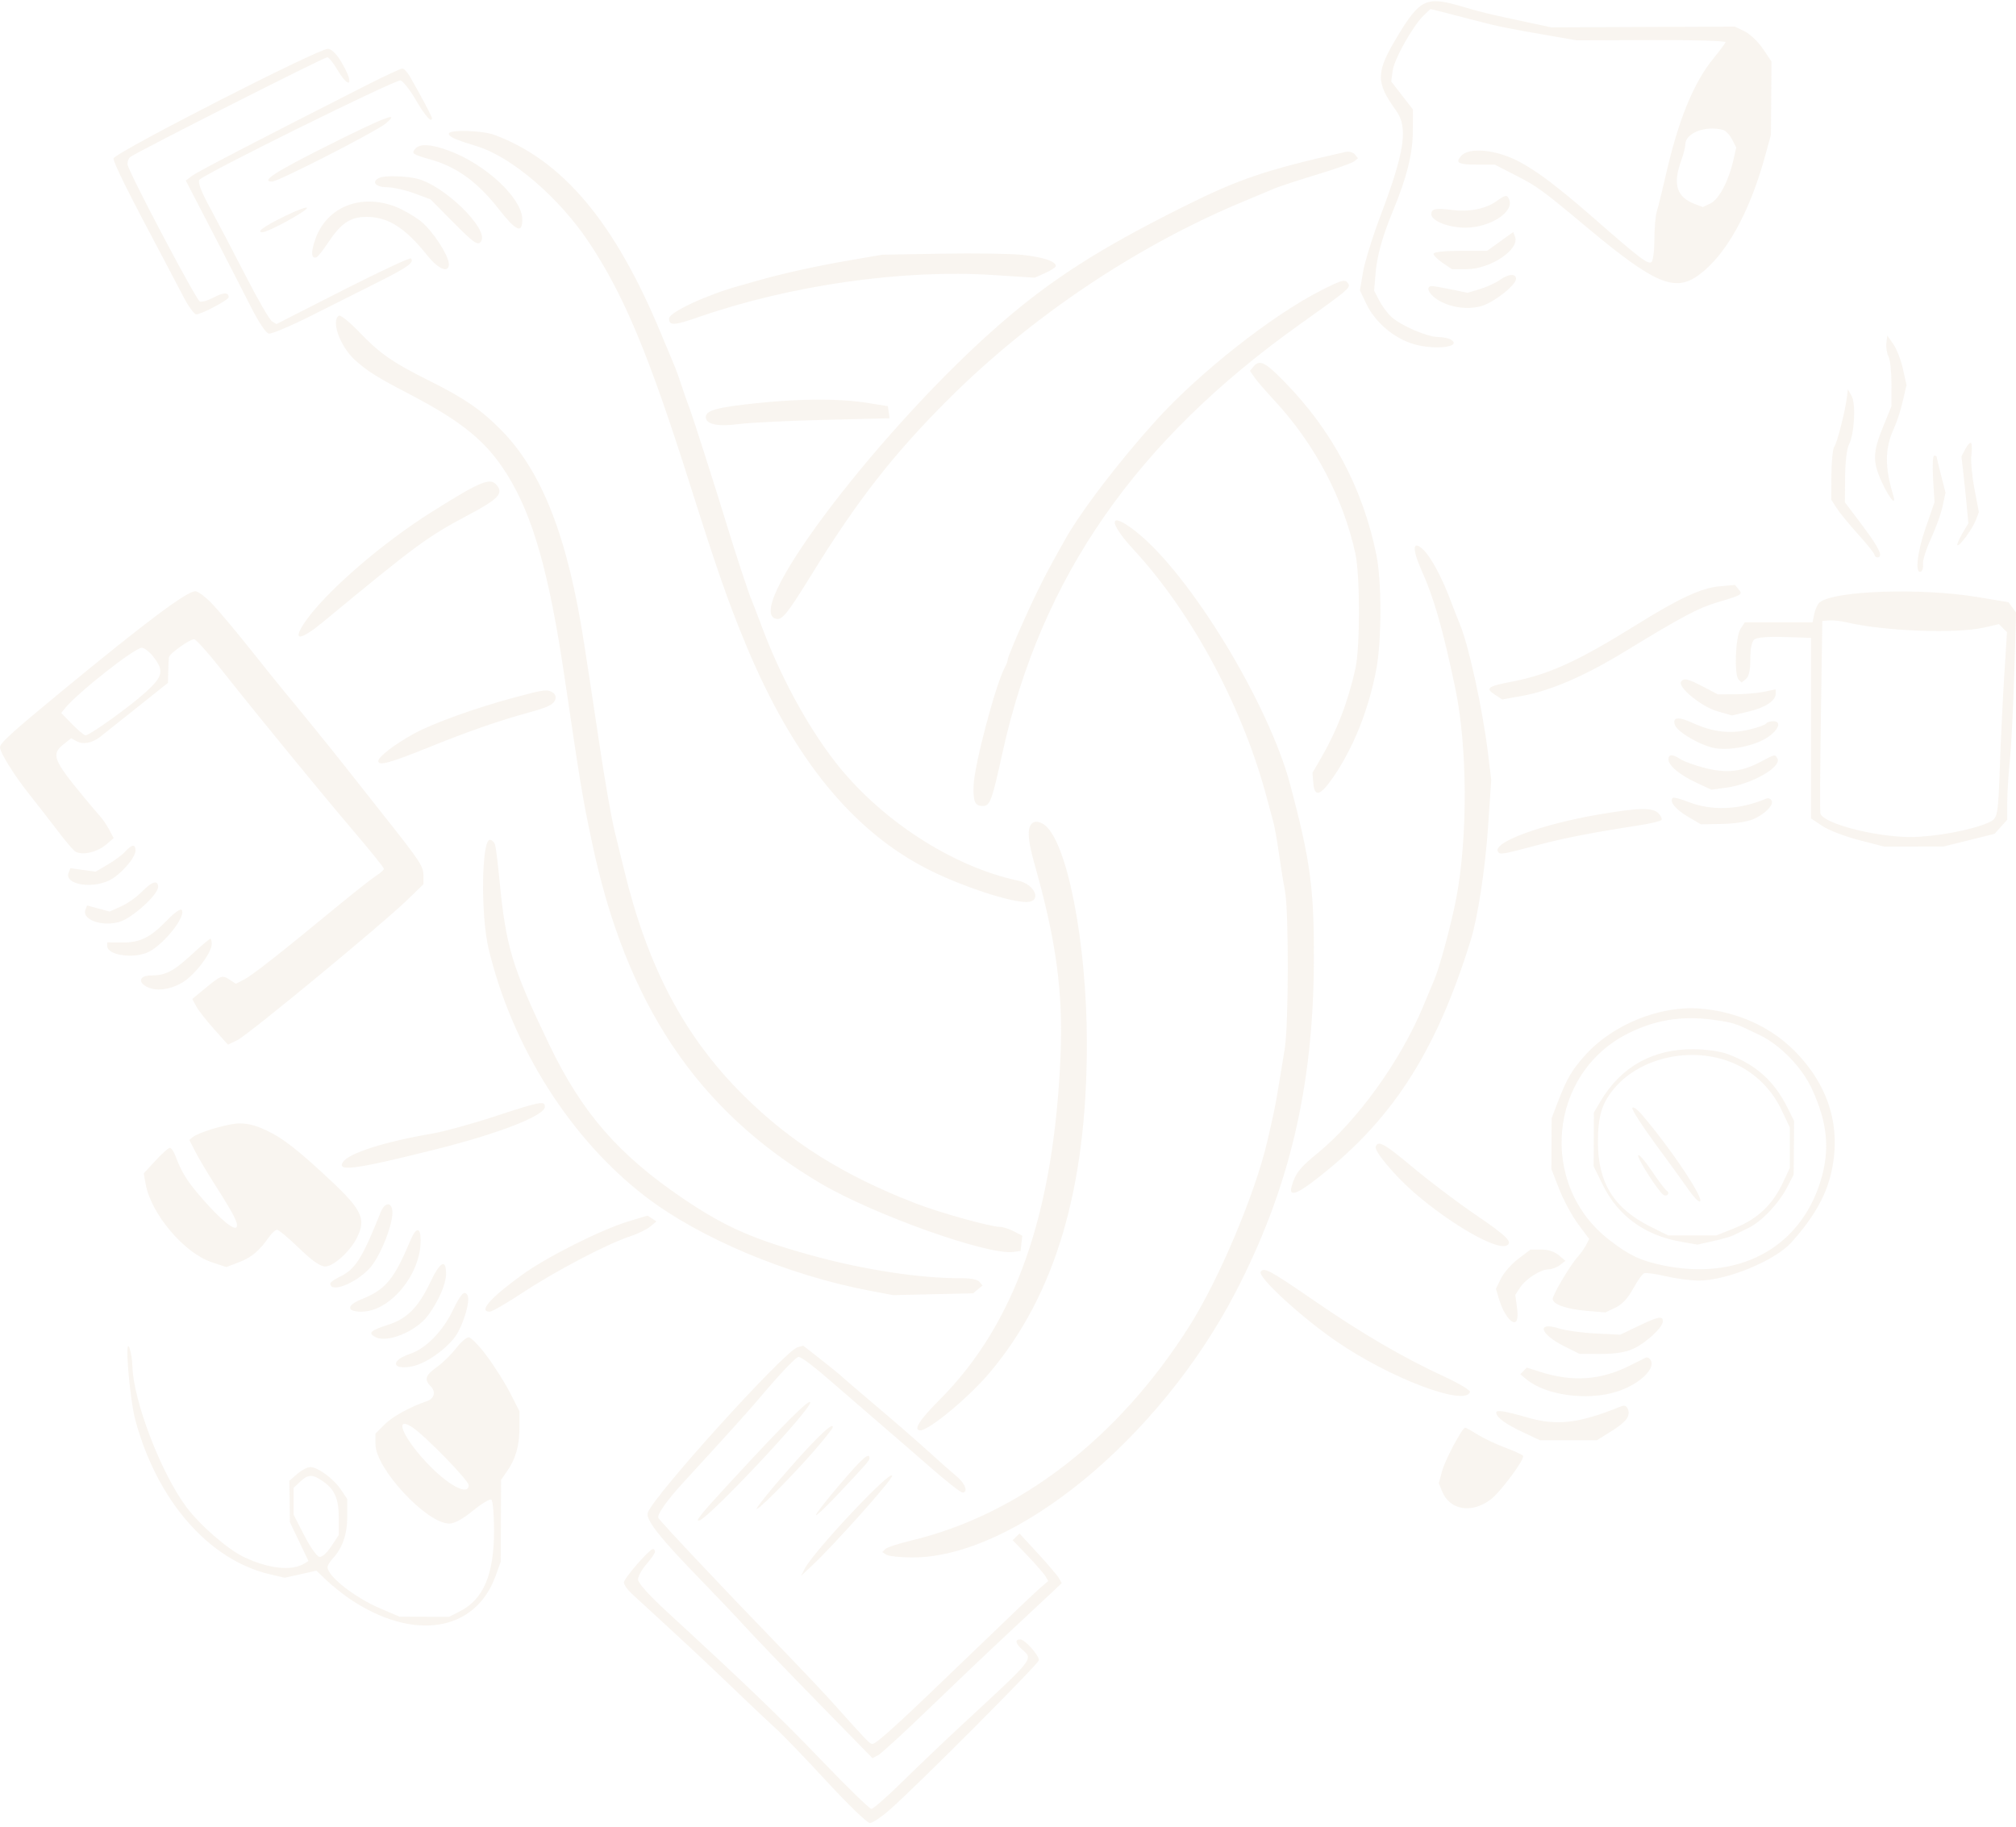 <svg width="416" height="377" viewBox="0 0 416 377" fill="none" xmlns="http://www.w3.org/2000/svg">
<path opacity="0.1" fill-rule="evenodd" clip-rule="evenodd" d="M301.76 1.367C305.727 2.547 307.078 2.872 315.158 4.591L320.11 5.643L339.043 5.565L357.975 5.487L359.994 6.466C361.105 7.005 362.809 8.626 363.781 10.069L365.548 12.693L365.488 20.273L365.428 27.854L364.136 32.518C360.936 44.08 356.059 52.758 350.498 56.791C345.601 60.342 341.429 58.575 327.739 47.154C317.971 39.005 317.269 38.493 312.537 36.07L308.459 33.982L304.915 33.979C300.846 33.975 300.206 33.623 301.557 32.128C302.878 30.668 307.015 30.733 311.08 32.28C315.264 33.871 320.199 37.415 329.139 45.247C338.309 53.279 340.01 54.575 340.765 54.108C341.1 53.901 341.373 51.819 341.373 49.48C341.373 47.142 341.612 44.468 341.905 43.538C342.198 42.609 343.004 39.355 343.697 36.308C346.312 24.808 349.423 17.153 353.531 12.11C354.837 10.507 355.978 8.973 356.066 8.703C356.155 8.432 349.281 8.236 340.79 8.268L325.353 8.325L320.401 7.47C311.14 5.872 309.044 5.447 304.381 4.219C301.818 3.543 298.699 2.737 297.452 2.427L295.182 1.862L293.823 3.14C291.619 5.212 287.698 12.172 287.375 14.586L287.075 16.819L289.32 19.712L291.565 22.606L291.539 27.045C291.51 31.854 290.262 36.758 287.181 44.18C285.296 48.719 284.146 52.882 283.871 56.163L283.551 59.984L284.583 61.994C285.151 63.1 286.266 64.613 287.061 65.357C288.995 67.165 294.475 69.542 296.734 69.553C297.736 69.558 298.941 69.806 299.412 70.105C301.791 71.61 296.111 72.3 291.76 71.034C287.673 69.845 283.744 66.513 281.939 62.705L280.621 59.923L281.265 56.133C281.619 54.049 283.247 48.801 284.883 44.472C289.862 31.294 290.603 26.309 288.095 22.838C283.846 16.959 283.876 14.959 288.324 7.562C293.019 -0.246 294.321 -0.847 301.76 1.367ZM70.104 12.256C70.863 13.459 71.67 15.033 71.899 15.754C72.608 17.992 71.266 17.211 69.645 14.443C68.8 12.999 67.847 11.819 67.527 11.819C66.844 11.819 28.032 31.472 26.915 32.382C26.499 32.722 26.237 33.443 26.332 33.984C26.639 35.724 40.46 61.911 41.236 62.224C41.649 62.391 42.935 62.017 44.097 61.395C46.099 60.321 47.186 60.298 47.186 61.333C47.186 61.898 41.56 64.88 40.492 64.88C40.074 64.88 38.884 63.24 37.847 61.236C36.812 59.231 34.985 55.754 33.788 53.51C26.568 39.965 23.244 33.277 23.44 32.687C23.866 31.408 65.613 10.069 67.69 10.069C68.259 10.069 69.346 11.054 70.104 12.256ZM84.559 15.754C86.844 19.724 89.13 24.033 89.13 24.372C89.13 25.512 87.7 23.895 85.769 20.571C84.56 18.489 83.15 16.705 82.635 16.606C81.553 16.397 41.915 35.992 41.13 37.123C40.779 37.628 41.537 39.584 43.432 43.069C44.986 45.925 48.269 52.19 50.728 56.991C53.187 61.792 55.612 65.982 56.119 66.302L57.039 66.883L70.722 59.922C78.248 56.093 84.578 53.132 84.787 53.342C85.57 54.125 84.19 55.127 78.149 58.161C74.736 59.874 68.466 63.023 64.214 65.159C59.962 67.295 56.029 68.959 55.475 68.856C54.87 68.744 53.351 66.461 51.668 63.13C50.128 60.084 46.499 53.019 43.604 47.431L38.339 37.27L39.648 36.282C40.792 35.419 52.73 29.216 75.712 17.543C79.385 15.678 82.672 14.151 83.013 14.151C83.356 14.151 84.051 14.872 84.559 15.754ZM79.535 25.521C77.426 27.245 57.413 37.475 56.149 37.475C53.683 37.475 56.742 35.493 67.607 30.052C79.56 24.067 82.831 22.824 79.535 25.521ZM355.508 26.799C356.073 26.947 356.926 27.825 357.404 28.75L358.274 30.434L357.635 33.225C356.667 37.453 354.675 41.169 352.932 41.998L351.384 42.735L349.729 42.105C345.954 40.668 345.141 38.055 346.924 33.101C347.385 31.819 347.767 30.329 347.772 29.791C347.793 27.452 351.91 25.86 355.508 26.799ZM101.963 27.82C116.076 33.026 126.837 45.82 136.324 68.67C137.656 71.877 138.972 75.026 139.249 75.667C139.526 76.308 140.134 78.014 140.601 79.457C141.067 80.9 141.85 83.13 142.339 84.413C143.058 86.297 147.871 101.391 150.335 109.486C151.687 113.932 154.488 122.43 154.947 123.48C155.226 124.122 156.258 126.796 157.239 129.423C161.013 139.524 166.477 149.627 172.158 157.008C181.436 169.061 196.43 178.842 210.093 181.756C213.654 182.515 215.069 186.163 211.803 186.163C208.318 186.163 198.708 183.007 191.949 179.643C176.07 171.74 163.675 156.562 153.942 133.101C150.269 124.249 147.997 117.747 142.43 100.157C133.917 73.255 128.823 61.022 121.595 50.117C115.445 40.84 105.636 32.399 98.447 30.198C93.809 28.777 92.625 28.244 92.625 27.574C92.625 26.725 99.484 26.905 101.963 27.82ZM92.399 31.01C100.135 33.798 107.771 40.897 107.771 45.3C107.771 48.315 106.496 47.727 102.81 43.014C98.618 37.654 94.3 34.496 89.13 33.006C85.041 31.829 84.857 31.707 85.678 30.717C86.591 29.615 88.796 29.711 92.399 31.01ZM279.563 31.863L280.22 32.655L279.454 33.291C279.034 33.64 275.557 34.876 271.729 36.036C267.9 37.196 263.981 38.48 263.02 38.889C262.059 39.298 259.175 40.504 256.612 41.57C234.612 50.712 212.781 65.343 195.727 82.373C184.401 93.682 176.967 103.192 167.631 118.316C162.242 127.046 161.305 128.179 159.917 127.645C153.579 125.211 182.484 87.499 206.769 66.518C217.186 57.519 226.903 51.315 243.949 42.782C255.587 36.956 261.194 35.055 277.663 31.352C278.347 31.198 279.202 31.428 279.563 31.863ZM86.024 36.868C91.59 38.195 100.87 47.216 99.294 49.768C98.656 50.802 97.863 50.261 93.372 45.721L88.838 41.14L85.467 39.89C83.612 39.203 81.057 38.641 79.787 38.641C77.402 38.641 76.521 37.384 78.4 36.662C79.603 36.2 83.686 36.31 86.024 36.868ZM311.434 41.219C312.426 43.805 307.412 46.988 302.342 46.991C298.907 46.992 295.352 45.58 295.352 44.214C295.352 43.08 296.246 42.897 299.639 43.332C303.142 43.782 306.575 43.107 308.782 41.533C310.695 40.17 311.018 40.132 311.434 41.219ZM81.684 42.687C83.197 43.278 85.503 44.61 86.811 45.647C89.254 47.584 92.61 52.715 92.62 54.53C92.63 56.449 90.463 55.585 88.229 52.781C83.635 47.013 80.1 44.763 75.628 44.763C72.303 44.763 70.358 46.065 67.717 50.058C66.674 51.636 65.584 53.006 65.295 53.103C64.226 53.462 64.126 52.124 65.025 49.486C67.322 42.737 74.416 39.843 81.684 42.687ZM63.351 42.939C63.142 43.642 55.563 47.795 54.288 47.904C52.623 48.048 54.467 46.704 58.893 44.549C61.453 43.302 63.459 42.578 63.351 42.939ZM312.62 48.852C313.628 51.482 307.56 55.55 302.628 55.55H299.602L297.657 54.238C296.587 53.517 295.763 52.664 295.825 52.343C295.891 52.004 298.224 51.76 301.404 51.76H306.868L309.56 49.827L312.252 47.893L312.62 48.852ZM210.919 52.599C215.201 53.048 217.873 53.932 217.873 54.899C217.873 55.16 216.889 55.81 215.688 56.344L213.504 57.315L204.959 56.761C186.258 55.547 163.177 58.842 144.15 65.441C139.056 67.207 138.064 67.255 138.064 65.73C138.064 64.458 145.866 60.833 152.627 58.964C153.749 58.654 155.584 58.138 156.705 57.816C161.476 56.45 168.529 54.895 175.055 53.772L182.046 52.568L194.28 52.352C201.008 52.233 208.496 52.344 210.919 52.599ZM312.828 57.546C312.828 58.86 308.168 62.502 305.601 63.194C302.719 63.971 299.226 63.46 296.689 61.891C294.811 60.729 294.086 59.049 295.462 59.049C295.843 59.049 297.657 59.359 299.492 59.739L302.828 60.428L305.352 59.673C306.74 59.257 308.572 58.422 309.422 57.817C311.256 56.513 312.828 56.387 312.828 57.546ZM278.225 58.56C278.728 59.375 278.039 59.953 268.263 66.909C234.405 91.001 214.842 119.16 206.882 155.259C204.642 165.417 204.301 166.338 202.773 166.338C201.177 166.338 200.784 165.442 200.904 162.071C201.055 157.785 205.527 140.96 207.4 137.628C207.713 137.072 207.969 136.34 207.969 136.003C207.969 135.666 209.469 132.055 211.302 127.978C214.143 121.657 216.009 118.001 219.846 111.235C223.204 105.314 230.93 95.206 238.52 86.804C247.468 76.899 262.609 64.975 272.699 59.89C277.066 57.688 277.606 57.559 278.225 58.56ZM74.155 68.557C78.379 72.973 81.027 74.816 88.459 78.512C95.731 82.129 99.262 84.543 103.377 88.712C111.901 97.349 117.195 110.988 120.551 132.953C120.906 135.277 121.454 138.819 121.769 140.825C122.084 142.831 122.863 148.014 123.5 152.343C124.766 160.957 126.175 168.984 126.978 172.168C127.262 173.291 128.065 176.571 128.765 179.457C133.665 199.675 141.234 213.977 153.455 226.104C163.194 235.77 174.026 242.57 188.858 248.328C193.88 250.277 204.381 253.202 206.397 253.213C206.973 253.216 208.234 253.627 209.199 254.126L210.953 255.034L210.772 256.604L210.591 258.174L209.139 258.379C203.905 259.118 180.265 250.702 169.23 244.172C143.84 229.147 129.132 207.129 122.108 173.626C120.156 164.317 119.849 162.461 116.5 139.807C113.31 118.231 109.979 106.469 104.642 97.931C100.355 91.071 95.386 87.006 84.149 81.165C77.802 77.867 75.706 76.544 73.202 74.261C70.178 71.503 68.268 66.184 69.932 65.155C70.267 64.948 72.168 66.479 74.155 68.557ZM390.674 71.002C391.356 71.964 392.25 74.261 392.66 76.105L393.405 79.459L392.635 82.81C392.211 84.654 391.396 87.17 390.822 88.4C388.933 92.459 388.883 96.349 390.646 102.143C391.416 104.674 389.88 102.934 388.306 99.492C386.381 95.285 386.423 93.358 388.557 88.118L390.303 83.83L390.305 79.273C390.306 76.767 390.028 74.195 389.688 73.559C389.348 72.923 389.152 71.694 389.251 70.828L389.433 69.253L390.674 71.002ZM264.989 78.73C274.837 88.785 281.134 100.592 283.982 114.335C285.131 119.882 285.132 132.147 283.985 138.203C282.406 146.533 279.217 154.48 275.035 160.507C272.414 164.283 271.25 164.599 271 161.605L270.823 159.496L272.484 156.648C275.833 150.907 278.151 144.905 279.688 137.992C280.67 133.578 280.661 118.736 279.674 114.216C277.17 102.751 271.247 91.556 262.979 82.664C261.19 80.74 259.322 78.574 258.828 77.851L257.93 76.536L258.653 75.664C259.912 74.147 261.032 74.689 264.989 78.73ZM382.093 81.745C383.012 83.389 382.632 89.719 381.487 91.844C381.091 92.578 380.76 95.48 380.737 98.412L380.695 103.663L384.336 108.506C387.793 113.104 388.694 115.026 387.394 115.026C387.074 115.026 386.811 114.801 386.811 114.527C386.811 114.252 385.296 112.35 383.443 110.3C381.591 108.249 379.582 105.793 378.979 104.843L377.883 103.115L377.908 97.991C377.921 95.172 378.197 92.539 378.521 92.139C379.097 91.425 380.804 84.67 381.135 81.789L381.303 80.332L382.093 81.745ZM179.133 83.171L183.211 83.83L183.389 85.08L183.567 86.33L169.991 86.657C162.524 86.837 154.594 87.23 152.369 87.53C148.14 88.101 145.637 87.566 145.637 86.09C145.637 84.704 147.919 84.071 155.995 83.219C165.214 82.245 173.31 82.228 179.133 83.171ZM406.731 91.426C406.923 91.618 406.952 92.743 406.795 93.925C406.639 95.108 406.922 98.238 407.425 100.882L408.34 105.689L407.73 107.293C407.024 109.153 404.291 112.891 403.914 112.514C403.773 112.372 404.223 111.298 404.914 110.127L406.17 107.997L405.832 104.368C405.646 102.372 405.325 99.271 405.118 97.475L404.741 94.211L405.561 92.644C406.012 91.782 406.539 91.234 406.731 91.426ZM399.628 94.279C399.628 94.413 400.039 96.133 400.543 98.1L401.458 101.676L400.862 104.461C400.534 105.992 399.45 109.009 398.453 111.165C397.455 113.322 396.715 115.663 396.807 116.368C396.899 117.073 396.72 117.781 396.408 117.941C395.109 118.609 395.577 114.078 397.329 109.019L399.187 103.655L398.889 98.845C398.725 96.199 398.825 94.034 399.11 94.034C399.394 94.034 399.628 94.144 399.628 94.279ZM102.505 100.129C103.931 101.848 102.817 103.016 96.618 106.301C88.217 110.753 85.91 112.451 66.828 128.23C62.01 132.214 60.262 132.414 62.711 128.701C66.761 122.559 78.505 112.304 89.138 105.623C99.25 99.27 101.147 98.491 102.505 100.129ZM234.475 109.766C245.59 118.57 261.787 145.186 266.242 161.964C270.413 177.68 271.181 183.42 271.115 198.407C271 224.336 266.046 245.296 254.993 266.629C239.303 296.907 209.381 321.473 188.243 321.431C185.796 321.426 183.403 321.174 182.925 320.872L182.056 320.322L182.683 319.694C183.028 319.349 185.445 318.556 188.056 317.932C210.352 312.602 230.842 296.789 245.469 273.626C251.583 263.943 258.969 246.414 261.5 235.579C262.849 229.802 263.269 227.742 263.851 224.063C264.181 221.979 264.738 218.599 265.09 216.553C265.918 211.743 265.958 187.901 265.146 183.788C264.803 182.047 264.231 178.524 263.875 175.958C263.519 173.393 263.003 170.507 262.727 169.545C262.451 168.582 261.918 166.614 261.542 165.171C256.644 146.346 246.109 126.614 233.928 113.444C228.478 107.552 228.815 105.282 234.475 109.766ZM293.853 113.609C295.328 115.085 297.478 119.094 299.148 123.48C300.002 125.725 300.927 128.087 301.203 128.728C303 132.905 305.928 146.269 307.032 155.333L307.716 160.947L307.061 170.61C306.471 179.318 304.943 189.335 303.487 194.034C296.169 217.665 286.828 231.901 270.655 244.075C267.328 246.579 265.969 246.853 266.512 244.909C267.268 242.21 268.222 240.974 271.77 238.092C280.004 231.406 288.9 219.09 293.583 207.896C294.626 205.403 295.701 202.839 295.972 202.198C297.115 199.489 299.535 190.484 300.516 185.288C302.902 172.641 302.805 154.01 300.29 142.027C297.72 129.784 295.922 123.49 293.365 117.778C291.272 113.104 291.49 111.244 293.853 113.609ZM358.748 121.61C359.654 122.702 359.547 122.769 354.48 124.279C350.376 125.501 347.276 127.149 334.965 134.655C326.988 139.518 319.842 142.591 314.143 143.61L309.978 144.356L308.428 143.339C306.445 142.038 306.973 141.635 311.878 140.704C319.542 139.249 325.623 136.473 337.854 128.848C346.425 123.505 351.081 121.347 354.759 121.013L358.009 120.718L358.748 121.61ZM408.056 123.221L414.446 124.284L415.223 125.34L416 126.396L415.641 138.932C415.442 145.827 415.036 153.886 414.736 156.84C414.436 159.793 414.191 163.78 414.191 165.699V169.188L412.88 170.638L411.57 172.088L406.327 173.394L401.084 174.701L394.967 174.717L388.85 174.733L383.607 173.383C380.724 172.64 377.316 171.329 376.034 170.47L373.704 168.907V150.275V131.644L368.257 131.475C364.741 131.367 362.52 131.547 361.994 131.984C361.469 132.421 361.179 133.852 361.179 136.017C361.179 138.329 360.9 139.605 360.281 140.119L359.382 140.865L358.759 140.242C357.806 139.288 358.104 131.396 359.153 129.792L360.041 128.437H367.033H374.025L374.372 126.7C374.562 125.746 375.066 124.676 375.491 124.323C378.418 121.891 396.411 121.283 408.056 123.221ZM43.941 124.792C45.369 126.316 48.936 130.579 51.868 134.268C54.8 137.956 57.86 141.76 58.668 142.722C61.316 145.877 68.983 155.333 71.37 158.388C72.656 160.034 76.205 164.53 79.255 168.378C86.773 177.863 87.382 178.792 87.382 180.771V182.487L84.032 185.738C78.852 190.766 51.215 213.578 49.007 214.649L47.041 215.603L44.173 212.399C42.596 210.637 40.94 208.516 40.493 207.686L39.681 206.178L42.123 204.152C45.601 201.268 45.838 201.176 47.333 202.156L48.677 203.038L50.388 202.15C52.11 201.255 57.796 196.787 69.614 187.04C73.139 184.133 76.743 181.297 77.624 180.738C78.506 180.179 79.226 179.531 79.225 179.298C79.224 179.065 76.405 175.566 72.962 171.524C66.08 163.444 52.82 147.24 45.455 137.912C42.86 134.625 40.432 131.935 40.061 131.935C39.091 131.935 34.97 134.887 34.861 135.659C34.811 136.016 34.746 137.347 34.716 138.617L34.662 140.925L28.253 146.039C24.729 148.852 21.321 151.563 20.68 152.064C19.025 153.357 17.189 153.709 15.845 152.989L14.688 152.369L13.17 153.565C10.523 155.648 10.95 156.798 17.185 164.37C18.467 165.926 19.997 167.728 20.584 168.372C21.172 169.017 22.057 170.317 22.551 171.261L23.448 172.977L21.917 174.296C19.959 175.982 16.625 176.653 15.373 175.614C14.865 175.191 13.249 173.259 11.784 171.32C10.319 169.381 7.761 166.09 6.1 164.005C2.961 160.063 -3.05176e-05 155.322 -3.05176e-05 154.237C-3.05176e-05 153.356 2.425 151.158 13.107 142.359C30.356 128.152 38.558 122.023 40.324 122.023C40.886 122.023 42.514 123.269 43.941 124.792ZM380.986 128.432C388.796 130.279 403.712 130.837 409.506 129.498L412.484 128.81L413.309 129.644L414.135 130.477L413.586 139.224C413.284 144.034 412.886 152.168 412.703 157.3C412.295 168.718 412.264 168.882 410.32 169.768C406.956 171.303 399.196 172.743 394.276 172.747C386.95 172.753 376.218 169.959 375.642 167.896C375.537 167.52 375.583 158.422 375.743 147.679L376.034 128.145L377.491 128.047C378.292 127.993 379.865 128.167 380.986 128.432ZM31.719 135.634C33.875 138.463 33.619 139.603 30.111 142.81C26.868 145.773 18.53 151.76 17.645 151.76C17.362 151.76 16.118 150.722 14.881 149.454L12.63 147.147L13.452 146.132C16.003 142.978 27.778 133.701 29.243 133.691C29.788 133.687 30.902 134.562 31.719 135.634ZM351.567 141.785L354.48 143.305L357.975 143.291C359.898 143.284 362.584 143.054 363.946 142.779L366.422 142.282V143.14C366.422 144.62 364.261 146.043 360.763 146.866L357.393 147.659L354.345 146.781C351.105 145.848 346.186 141.85 346.885 140.718C347.417 139.855 348.221 140.038 351.567 141.785ZM114.119 142.964C114.568 143.248 114.771 143.9 114.572 144.418C114.182 145.434 113 145.998 108.936 147.106C103.009 148.722 96.754 150.9 88.691 154.152C80.37 157.509 78.061 158.14 78.061 157.06C78.061 156.216 81.312 153.703 85.23 151.519C89.199 149.306 98.113 146.093 106.458 143.868C112.408 142.28 112.941 142.217 114.119 142.964ZM349.297 149.213C353.31 151.076 357.054 151.515 360.952 150.579C362.709 150.157 364.281 149.594 364.445 149.328C364.609 149.062 365.271 148.845 365.917 148.845C367.667 148.845 367.06 150.606 364.78 152.143C362.217 153.872 357.292 154.924 354.044 154.437C351.229 154.014 346.22 151.178 345.647 149.682C344.999 147.992 346.303 147.824 349.297 149.213ZM366.74 156.468C367.827 158.228 361.506 161.863 356.113 162.579L353.133 162.975L350.02 161.522C346.565 159.91 344.285 157.991 344.285 156.694C344.285 155.611 345.14 155.611 346.79 156.693C347.503 157.161 349.759 157.973 351.801 158.497C356.23 159.633 359.424 159.289 363.222 157.268C366.308 155.626 366.231 155.643 366.74 156.468ZM365.552 165.177C366.106 166.075 364.237 168.003 361.774 169.076C360.614 169.581 357.824 170.004 355.354 170.049L350.985 170.128L348.286 168.54C345.748 167.046 344.43 165.415 345.166 164.678C345.346 164.499 346.728 164.846 348.239 165.449C353.133 167.406 358.925 167.179 364.475 164.814C364.847 164.656 365.331 164.82 365.552 165.177ZM342.21 167.842C342.717 168.349 343.006 168.967 342.853 169.214C342.7 169.462 340.535 169.98 338.042 170.365C328.493 171.841 322.829 172.943 317.488 174.361C309.895 176.378 309.519 176.441 309.104 175.768C307.926 173.861 318.129 170.101 329.925 168.094C338.261 166.677 340.99 166.621 342.21 167.842ZM215.458 170.192C220.169 173.495 224.268 194.479 224.274 215.317C224.282 245.154 217.804 267.137 204.25 283.261C199.983 288.336 191.731 295.2 189.896 295.2C188.376 295.2 189.743 293.035 193.876 288.899C209.476 273.284 217.509 250.385 218.846 217.718C219.379 204.709 217.931 194.065 213.509 178.468C211.894 172.771 211.872 170.252 213.432 169.653C213.878 169.482 214.79 169.724 215.458 170.192ZM102.165 174.355C102.329 174.916 102.742 178.262 103.082 181.789C104.402 195.449 105.673 199.639 113.344 215.609C120.113 229.702 127.664 238.368 141.084 247.444C149.488 253.126 155.252 255.69 166.963 258.953C178.146 262.07 189.912 263.87 198.645 263.803C200.291 263.79 201.74 264.1 202.108 264.544L202.741 265.308L201.772 266.114L200.804 266.921L192.544 267.108L184.284 267.295L179.412 266.37C162.567 263.171 144.468 255.579 133.277 247.017C117.77 235.153 105.653 216.027 100.817 195.784C99.173 188.903 99.355 173.335 101.079 173.335C101.512 173.335 102.001 173.794 102.165 174.355ZM27.962 175.534C27.962 177.051 24.812 180.618 22.506 181.714C18.715 183.514 13.256 182.48 14.156 180.133L14.521 179.182L17.131 179.54L19.741 179.898L22.25 178.426C23.63 177.616 25.259 176.402 25.869 175.728C27.224 174.229 27.962 174.161 27.962 175.534ZM32.623 183.039C32.623 184.651 27.319 189.461 24.666 190.255C21.116 191.318 16.847 189.812 17.628 187.774L17.969 186.884L20.3 187.507L22.631 188.129L25.013 187.054C26.324 186.462 28.245 185.104 29.281 184.035C31.335 181.92 32.623 181.536 32.623 183.039ZM37.525 187.832C38.353 189.173 33.977 194.724 30.759 196.414C27.821 197.958 22.137 197.197 22.137 195.261V194.487L25.195 194.516C28.916 194.551 30.971 193.535 34.475 189.926C36.103 188.25 37.283 187.44 37.525 187.832ZM43.691 194.809C43.691 196.665 40.164 201.292 37.606 202.793C35.011 204.315 32.139 204.644 30.254 203.635C28.373 202.627 28.867 201.323 31.128 201.323C34.158 201.323 35.752 200.503 39.59 196.971C41.52 195.195 43.232 193.743 43.395 193.743C43.558 193.743 43.691 194.223 43.691 194.809ZM350.985 208.165C358.48 208.819 365.274 211.867 370.194 216.782C377.449 224.03 380.074 232.82 377.812 242.294C376.683 247.019 374.116 251.455 369.626 256.437C366.223 260.213 356.264 264.304 350.518 264.288C348.852 264.283 345.801 263.881 343.737 263.394C341.673 262.907 339.667 262.63 339.28 262.779C338.893 262.928 337.861 264.365 336.986 265.975C335.908 267.958 334.729 269.217 333.33 269.882L331.265 270.863L327.414 270.539C323.235 270.189 320.401 269.188 320.401 268.064C320.401 267.192 324.059 261.044 325.566 259.384C326.169 258.719 326.949 257.619 327.298 256.94L327.932 255.705L325.645 252.637C324.387 250.949 322.63 247.7 321.742 245.416L320.127 241.265L320.151 236.017L320.176 230.769L321.407 227.562C323.315 222.595 324.322 220.865 327.124 217.746C332.827 211.398 342.683 207.44 350.985 208.165ZM355.045 210.691C358.017 211.188 358.291 211.288 363.158 213.645C367.37 215.684 371.815 220.266 373.862 224.679C377.12 231.704 377.653 237.24 375.69 243.682C371.44 257.631 358.683 264.442 343.025 261.121C338.447 260.149 336.327 259.146 332.206 256C317.287 244.612 319.479 221.291 336.236 213.144C342.222 210.233 347.892 209.494 355.045 210.691ZM356.519 217.55C362.337 219.715 366.111 223.101 368.843 228.602L370.209 231.352L370.165 236.891L370.121 242.431L368.813 244.967C367.054 248.375 363.521 252.103 360.792 253.428C359.563 254.025 358.152 254.716 357.655 254.964C357.159 255.212 355.292 255.742 353.508 256.141L350.263 256.868L346.781 256.254C339.403 254.953 333.877 250.932 330.763 244.597L328.848 240.702L328.875 235.153L328.903 229.603L330.281 227.27C334.497 220.134 341.074 216.466 349.528 216.537C352.093 216.559 354.98 216.977 356.519 217.55ZM356.8 219.063C361.504 220.817 365.379 224.388 367.575 228.994L369.335 232.685V236.865V241.045L367.861 244.164C365.736 248.659 362.652 251.571 358.069 253.407L354.177 254.967H349.198H344.22L340.612 253.18C333.066 249.443 329.747 244.14 329.731 235.793C329.719 230.192 330.577 227.496 333.387 224.301C338.669 218.294 348.713 216.047 356.8 219.063ZM112.432 228.425C112.432 230.239 102.964 233.937 90.004 237.184C73.416 241.341 69.496 241.886 70.745 239.864C71.883 238.019 79.366 235.619 89.13 233.967C91.533 233.56 97.382 231.953 102.128 230.395C111.529 227.308 112.432 227.136 112.432 228.425ZM338.775 230.014C344.886 237.139 352.079 247.97 350.7 247.97C350.37 247.97 349.382 246.918 348.503 245.633C347.625 244.348 344.589 240.156 341.756 236.319C338.923 232.481 336.705 229.04 336.828 228.673C336.951 228.305 337.826 228.909 338.775 230.014ZM53.622 232.705C57.371 234.217 60.116 236.188 66.151 241.697C74.73 249.53 75.708 251.332 73.637 255.487C72.247 258.275 68.8 261.381 67.096 261.381C66.082 261.381 64.42 260.212 61.708 257.591C59.55 255.507 57.51 253.801 57.173 253.801C56.837 253.801 56.09 254.475 55.515 255.299C53.514 258.162 51.902 259.514 49.306 260.507L46.694 261.505L43.709 260.512C37.991 258.612 31.141 250.502 30.048 244.339L29.662 242.165L32.09 239.528C33.426 238.078 34.754 236.891 35.041 236.891C35.329 236.891 35.837 237.609 36.17 238.486C37.533 242.075 38.6 243.781 41.741 247.389C45.514 251.725 48.519 254.172 48.849 253.179C49.128 252.344 48.228 250.599 44.491 244.73C42.846 242.147 40.952 238.958 40.282 237.645L39.065 235.256L39.776 234.68C40.859 233.802 45.907 232.213 48.586 231.908C50.115 231.734 51.926 232.02 53.622 232.705ZM291.5 240.891C294.922 243.756 300.716 248.136 304.375 250.628C311.091 255.2 312.362 256.484 310.773 257.095C308.542 257.951 299.115 252.493 291.747 246.079C287.806 242.647 283.564 237.592 283.866 236.686C284.338 235.268 285.629 235.979 291.5 240.891ZM340.787 241.579C342.182 243.651 343.599 245.529 343.934 245.752C344.664 246.238 344.008 247.062 343.259 246.598C342.235 245.964 337.824 239.091 338.035 238.458C338.154 238.103 339.392 239.508 340.787 241.579ZM80.974 250.276C80.974 253.126 78.294 259.624 76.215 261.816C73.234 264.957 68.158 266.908 68.158 264.912C68.158 264.647 69.014 264.023 70.06 263.526C73.326 261.975 74.707 259.803 78.561 250.157C79.436 247.966 80.974 248.042 80.974 250.276ZM134.568 251.49L135.442 252.076L134.162 253.153C133.458 253.745 131.571 254.659 129.969 255.184C125.339 256.7 114.746 262.247 108.063 266.656C104.682 268.886 101.529 270.711 101.057 270.711C98.661 270.711 101.218 267.805 107.771 263.079C112.868 259.403 123.841 253.88 129.553 252.114C131.738 251.438 133.564 250.89 133.61 250.894C133.657 250.9 134.088 251.167 134.568 251.49ZM86.8 256.03C86.8 263.087 80.453 270.711 74.578 270.711C71.453 270.711 71.482 269.39 74.635 268.127C79.582 266.146 81.3 264.073 84.697 255.988C85.878 253.176 86.8 253.195 86.8 256.03ZM321.647 259.048L323.023 260.214L321.892 261.089C321.27 261.571 320.221 261.965 319.562 261.967C317.911 261.97 314.841 263.932 313.656 265.742L312.674 267.243L313.028 269.826C313.251 271.459 313.143 272.557 312.734 272.81C311.883 273.336 310.204 271.061 309.358 268.234L308.684 265.982L309.737 263.84C310.315 262.661 311.923 260.838 313.31 259.789L315.831 257.883H318.052C319.425 257.883 320.797 258.328 321.647 259.048ZM92.043 262.862C92.043 264.971 90.528 268.48 88.325 271.479C85.891 274.789 79.893 277.252 77.45 275.943C75.872 275.098 76.396 274.609 80.212 273.371C84.005 272.139 86.353 269.763 88.729 264.751C90.801 260.379 92.043 259.672 92.043 262.862ZM271.176 268.432C281.161 275.303 289.468 280.149 298.133 284.158C301.105 285.533 303.444 286.94 303.331 287.284C302.333 290.335 286.63 284.351 275.595 276.715C268.32 271.682 259.493 263.543 260.151 262.476C260.78 261.459 262.002 262.119 271.176 268.432ZM96.448 267.271C97.174 268.446 95.414 274.094 93.659 276.225C91.353 279.025 87.561 281.535 84.896 282.025C80.788 282.781 80.592 280.735 84.645 279.403C87.794 278.368 91.325 274.798 93.355 270.598C95.086 267.015 95.809 266.237 96.448 267.271ZM343.12 272.707C343.12 273.958 339.664 277.162 337.016 278.366C335.409 279.097 333.303 279.43 330.304 279.426L325.935 279.42L322.762 277.835C317.74 275.328 316.99 272.668 321.73 274.178C323.082 274.608 326.471 275.072 329.262 275.209L334.336 275.457L338.083 273.667C342.276 271.664 343.12 271.503 343.12 272.707ZM100.489 279.898C102.091 282.052 104.254 285.49 105.295 287.537L107.189 291.259V294.6C107.189 298.364 106.417 301.087 104.624 303.655L103.402 305.405L103.364 313.859L103.325 322.314L102.274 325.23C98.105 336.793 85.345 338.834 72.239 330.033C70.796 329.063 68.641 327.345 67.451 326.215L65.288 324.16L62.027 324.89L58.767 325.62L55.744 324.919C43.136 321.995 32.433 309.754 27.941 293.119C26.716 288.586 25.636 275.13 26.75 278.291C27.032 279.093 27.289 280.75 27.322 281.975C27.507 289.075 33.168 303.881 38.399 310.944C41.229 314.767 47.013 319.789 50.442 321.402C55.51 323.787 60.303 324.275 62.843 322.663L63.645 322.154L61.73 318.153L59.817 314.151L59.764 309.876L59.711 305.6L61.346 304.191C62.245 303.415 63.451 302.781 64.027 302.781C65.577 302.781 68.819 305.157 70.329 307.4L71.653 309.367V312.981C71.653 316.666 70.67 319.497 68.626 321.695C68.049 322.317 67.581 323.104 67.588 323.445C67.629 325.349 73.225 329.722 78.513 331.98L82.43 333.653L87.551 333.669L92.672 333.684L94.945 332.523C99.789 330.05 101.946 324.908 101.946 315.831C101.946 312.539 101.692 309.69 101.382 309.498C101.073 309.307 99.359 310.34 97.573 311.796C95.45 313.527 93.765 314.442 92.703 314.442C88.049 314.442 77.479 303.081 77.479 298.079V295.873L79.369 293.982C81.004 292.344 84.625 290.352 88.124 289.164C89.608 288.659 89.976 287.217 88.895 286.136C87.482 284.721 87.757 283.846 90.149 282.139C91.35 281.281 93.12 279.553 94.081 278.296C95.043 277.04 96.222 276.006 96.703 275.998C97.183 275.989 98.887 277.745 100.489 279.898ZM169.235 280.451C171.155 281.954 173.011 283.461 173.36 283.799C173.709 284.137 177.096 287.037 180.884 290.244C184.674 293.451 189.5 297.649 191.61 299.574C193.719 301.498 196.296 303.777 197.338 304.638C199.193 306.172 199.872 308.028 198.579 308.028C198.22 308.028 195.3 305.733 192.089 302.926C188.879 300.121 183.864 295.776 180.946 293.272C178.026 290.768 174.082 287.357 172.181 285.692C168.065 282.087 165.382 280.04 164.774 280.04C164.263 280.04 160.959 283.517 156.897 288.329C154.448 291.23 150.805 295.271 140.715 306.279C137.647 309.627 135.588 312.562 135.834 313.24C136.038 313.805 149.299 327.88 161.416 340.39C165.453 344.559 170.28 349.676 172.142 351.76C178.843 359.263 179.479 359.923 180.011 359.923C180.842 359.923 185.547 355.63 199.814 341.852C207.023 334.89 213.681 328.544 214.609 327.751L216.297 326.308L215.774 325.378C215.487 324.867 213.839 322.968 212.112 321.159L208.973 317.869L209.673 317.177L210.374 316.483L214.13 320.565C216.196 322.81 218.159 325.113 218.491 325.683L219.095 326.719L217.422 328.307C216.503 329.18 212.37 333.043 208.24 336.891C204.109 340.74 196.606 347.873 191.566 352.743C186.525 357.613 181.87 361.883 181.219 362.231L180.037 362.864L168.485 351.044C162.132 344.543 155.51 337.649 153.769 335.725C152.028 333.801 147.668 329.209 144.08 325.521C136.152 317.372 133.215 313.624 133.658 312.226C134.733 308.835 161.885 278.825 164.575 278.054L165.746 277.718L169.235 280.451ZM340.389 280.417C342.072 282.101 338.505 285.676 333.597 287.224C327.536 289.136 319.038 287.987 315.036 284.713L313.702 283.621L314.378 282.933L315.053 282.244L317.873 283.143C324.454 285.242 330.254 284.856 336.123 281.927C337.881 281.049 339.47 280.261 339.654 280.174C339.838 280.087 340.169 280.196 340.389 280.417ZM167.182 289.461C167.197 291.058 146.618 312.986 144.352 313.789C143.247 314.181 144.525 312.584 150.554 306.046C161.85 293.794 167.174 288.484 167.182 289.461ZM335.927 290.846C336.479 292.289 335.551 293.488 332.33 295.492L329.517 297.241H323.648H317.78L314.3 295.61C310.68 293.914 308.75 292.501 308.75 291.546C308.75 290.923 310.41 291.18 315.139 292.537C321.339 294.316 325.773 293.791 334.523 290.243C335.211 289.964 335.663 290.158 335.927 290.846ZM85.059 294.55C87.621 296.199 96.703 305.521 96.703 306.502C96.703 308.883 92.26 306.445 87.807 301.62C82.987 296.398 81.338 292.155 85.059 294.55ZM171.851 294.505C171.851 294.81 169.914 297.256 167.548 299.94C162.795 305.331 156.123 312.01 156.123 311.378C156.123 311.156 157.743 309.065 159.723 306.732C166.964 298.199 171.851 293.272 171.851 294.505ZM304.964 296.102C306.245 296.898 308.809 298.109 310.661 298.792C312.513 299.476 314.143 300.22 314.283 300.447C314.701 301.123 309.57 308.02 307.526 309.53C303.622 312.413 299.184 311.658 297.605 307.844L296.897 306.132L297.554 303.673C298.181 301.326 301.732 294.633 302.342 294.647C302.502 294.651 303.682 295.305 304.964 296.102ZM179.425 300.921C179.425 301.443 178.793 302.164 172.594 308.721C170.263 311.185 168.356 312.968 168.356 312.68C168.356 312.393 170.601 309.524 173.344 306.304C177.888 300.97 179.425 299.609 179.425 300.921ZM184.085 304.594C184.085 305.452 172.085 318.892 167.483 323.189L165.297 325.23L166.043 323.772C167.889 320.161 184.085 302.946 184.085 304.594ZM66.739 305.788C69.123 307.483 69.906 309.365 69.906 313.405V316.8L68.356 319.145C67.436 320.536 66.431 321.417 65.884 321.311C65.377 321.214 63.978 319.216 62.774 316.873L60.585 312.612V309.839V307.066L61.933 305.798C63.624 304.208 64.515 304.206 66.739 305.788ZM135.151 320.253C135.151 320.563 134.365 321.712 133.403 322.808C132.442 323.904 131.656 325.328 131.656 325.973C131.656 326.718 133.935 329.244 137.903 332.893C154.2 347.887 160.937 354.37 169.677 363.473C174.878 368.89 179.439 373.325 179.812 373.328C180.185 373.332 183.092 370.776 186.27 367.649C189.448 364.523 195.165 359.078 198.973 355.55C213.628 341.975 213.213 342.502 210.882 340.39C209.518 339.154 209.382 338.349 210.539 338.349C211.478 338.349 214.377 341.584 214.377 342.631C214.377 343.342 189.223 368.569 183.585 373.513C181.868 375.019 180.027 376.25 179.494 376.25C178.96 376.25 174.991 372.419 170.673 367.736C166.355 363.053 161.642 358.153 160.201 356.847C158.759 355.54 154.553 351.565 150.855 348.014C145.135 342.52 141.082 338.743 130.345 328.897C129.464 328.089 128.743 327.053 128.743 326.594C128.743 325.747 134.013 319.69 134.749 319.69C134.97 319.69 135.151 319.943 135.151 320.253Z" fill="#C49A6C"/>
</svg>
